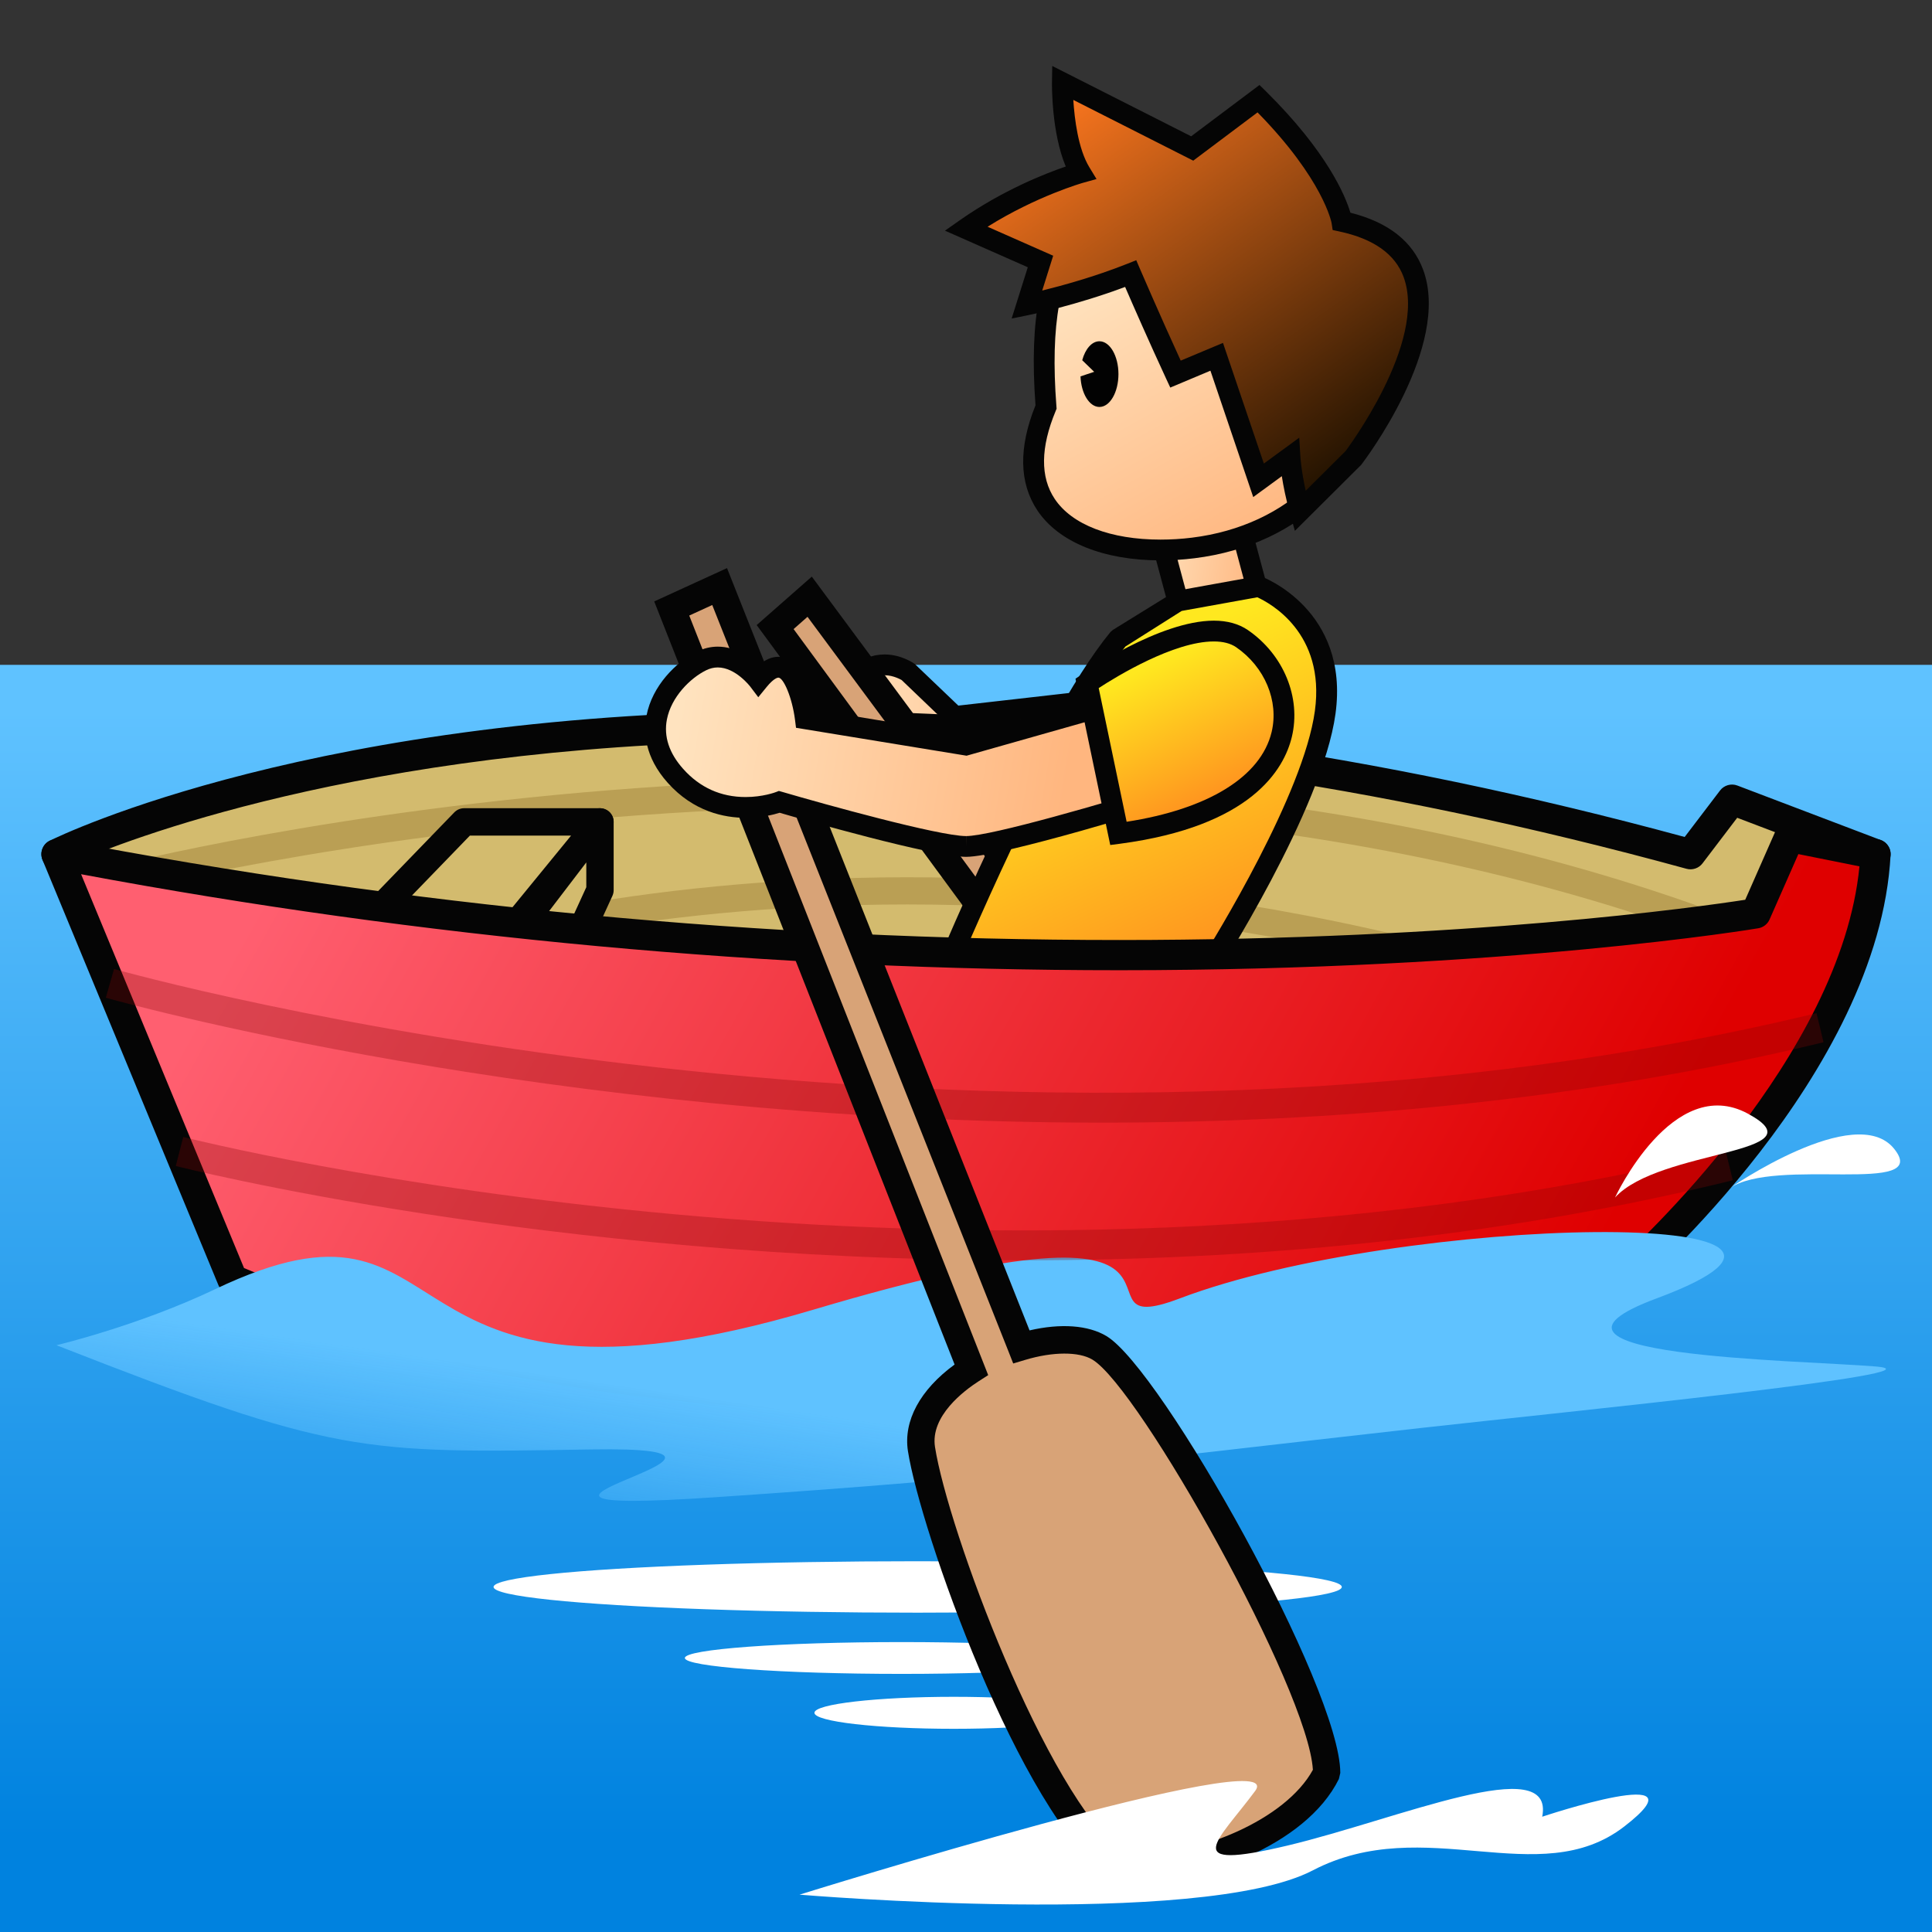 <?xml version="1.0" encoding="UTF-8"?>
<!-- Generated by phantom_svg. -->
<svg width="64px" height="64px" viewBox="0 0 64 64" preserveAspectRatio="none" xmlns="http://www.w3.org/2000/svg" xmlns:xlink="http://www.w3.org/1999/xlink" version="1.1">
  <rect x="0" y="0" width="64" height="64" fill="#333333" stroke="none"/>
  <linearGradient id="SVGID_1_" gradientUnits="userSpaceOnUse" x1="32" y1="23.5" x2="32" y2="60.877">
    <stop offset='0' style='stop-color:#5FC2FF'/>
    <stop offset='1' style='stop-color:#0082DF'/>
  </linearGradient>
  <rect y="22.024" style="fill:url(#SVGID_1_);" width="64" height="41.976"/>
  <g>
    <linearGradient id='SVGID_2_' gradientUnits='userSpaceOnUse' x1='27.909' y1='23.835' x2='36.882' y2='25.368' gradientTransform='matrix(0.987 -0.163 0.163 0.987 -3.929 5.276)'>
      <stop offset='0' style='stop-color:#FFE3BF'/>
      <stop offset='1' style='stop-color:#FFB67F'/>
    </linearGradient>
    <path style='fill:url(#SVGID_2_);' d='M30.102,22.274c0,0-1.008-0.731-1.85,0.305
		c0,0-2.506,0.167-0.434,2.741c2.072,2.574,3.967,0.091,3.967,0.091l7.163,0.002
		l0.254-2.542L31.625,23.734L30.102,22.274z'/>
    <path style='fill:#050505;' d='M29.81,26.833c-0.807,0-1.567-0.436-2.26-1.296
		c-0.797-0.99-1.064-1.804-0.794-2.421c0.275-0.627,1.003-0.811,1.322-0.861
		c0.433-0.472,0.899-0.575,1.224-0.575c0.551,0,0.958,0.284,1.002,0.316
		l1.442,1.378l7.84-0.892l-0.327,3.276l-7.314-0.002
		C31.659,26.074,30.867,26.833,29.81,26.833z M29.302,22.368
		c-0.292,0-0.548,0.14-0.783,0.429l-0.094,0.115l-0.149,0.011
		c-0.007,0-0.713,0.063-0.89,0.47c-0.153,0.353,0.096,0.96,0.7,1.711
		c0.556,0.689,1.135,1.04,1.724,1.04c0.972,0,1.694-0.933,1.701-0.942
		l0.104-0.135l7.021,0.002l0.181-1.807l-7.313,0.832l-1.637-1.568
		c0,0,0,0,0,0C29.859,22.526,29.608,22.368,29.302,22.368z'/>
  </g>
  <g>
    <path style='fill:#D3BB6E;' d='M1.871,28.296c0,0,19.254-9.564,54.129,0l1.375-1.807l4.754,1.807
		L58.5,32.677C58.5,32.677,6.742,38.342,1.871,28.296z'/>
    <path style='fill:#050505;' d='M29.566,34.769c-16.664,0-26.133-2.104-28.145-6.254
		c-0.12-0.247-0.019-0.544,0.228-0.666c0.354-0.176,8.848-4.303,24.818-4.303
		c9.258,0,19.127,1.406,29.34,4.18l1.171-1.539
		c0.133-0.176,0.37-0.244,0.575-0.165l4.754,1.807
		c0.15,0.057,0.265,0.184,0.306,0.34c0.041,0.156,0.005,0.322-0.099,0.446
		l-3.629,4.381c-0.083,0.1-0.201,0.164-0.33,0.178
		C58.409,33.189,43.821,34.769,29.566,34.769z M2.581,28.525
		c1.7,2.491,7.898,5.244,26.985,5.244c13.292,0,26.875-1.378,28.679-1.567
		l3.053-3.686l-3.751-1.426l-1.149,1.51c-0.123,0.163-0.336,0.233-0.529,0.18
		c-10.242-2.809-20.135-4.233-29.401-4.233
		C12.84,24.545,4.601,27.662,2.581,28.525z'/>
  </g>
  <path style="fill:#BA9F54;" d="M56.176,30.947C32.253,22.339,4.271,29.496,3.99,29.57
	l-0.229-0.877c0.282-0.074,28.541-7.301,52.722,1.401L56.176,30.947z"/>
  <path style="fill:#BA9F54;" d="M51.612,33.389c-23.501-7.498-40.638-0.368-40.809-0.295
	l-0.356-0.834c0.173-0.074,17.623-7.334,41.441,0.266L51.612,33.389z"/>
  <g>
    <polygon style='fill:#D8A377;' points='25.677,20.772 26.821,19.767 40.544,38.287 39.828,40.035 	
		'/>
    <path style='fill:#050505;' d='M39.941,40.955L25.066,20.706l1.826-1.605l14.169,19.122
		L39.941,40.955z M26.289,20.839l13.426,18.276l0.312-0.764L26.75,20.433L26.289,20.839z'/>
  </g>
  <g>
    <polygon style='fill:#D3BB6E;' points='19.875,29.489 19.875,27.227 15.5,32.957 17.688,34.269 	'/>
    <path style='fill:#050505;' d='M17.688,34.722c-0.081,0-0.162-0.021-0.233-0.064l-2.188-1.312
		c-0.111-0.066-0.188-0.177-0.212-0.304c-0.024-0.126,0.007-0.257,0.085-0.36
		l4.375-5.73c0.117-0.155,0.322-0.219,0.505-0.154
		c0.185,0.062,0.308,0.235,0.308,0.429v2.262c0,0.065-0.014,0.129-0.041,0.188
		l-2.188,4.78c-0.054,0.117-0.155,0.206-0.278,0.244
		C17.778,34.715,17.732,34.722,17.688,34.722z M16.168,32.829l1.318,0.79l1.936-4.229
		v-0.822L16.168,32.829z'/>
  </g>
  <g>
    <linearGradient id='SVGID_3_' gradientUnits='userSpaceOnUse' x1='37.925' y1='17.799' x2='41.896' y2='18.477'>
      <stop offset='0' style='stop-color:#FFE3BF'/>
      <stop offset='1' style='stop-color:#FFB67F'/>
    </linearGradient>
    <polygon style='fill:url(#SVGID_3_);' points='41.689,19.682 39.139,20.364 38.13,16.594 
		40.681,15.912 	'/>
    <path style='fill:#050505;' d='M38.895,20.786l-1.187-4.436l3.217-0.86l1.187,4.436
		L38.895,20.786z M38.552,16.837l0.831,3.105l1.885-0.504l-0.831-3.105
		L38.552,16.837z'/>
  </g>
  <g>
    <linearGradient id='SVGID_4_' gradientUnits='userSpaceOnUse' x1='37.008' y1='8.526' x2='42.184' y2='17.772'>
      <stop offset='0' style='stop-color:#FFE3BF'/>
      <stop offset='1' style='stop-color:#FFB67F'/>
    </linearGradient>
    <path style='fill:url(#SVGID_4_);' d='M45.281,12.394c0,3.18-2.601,5.37-5.757,5.758
		c-3.103,0.382-6.47-0.826-4.873-4.669c-0.459-5.988,1.692-6.845,4.873-6.845
		C42.704,6.638,45.281,9.215,45.281,12.394z'/>
    <path style='fill:#050505;' d='M38.444,18.563c-1.891,0-3.377-0.603-4.079-1.654
		C33.759,16,33.737,14.829,34.302,13.427c-0.213-2.898,0.164-4.763,1.185-5.864
		c1.036-1.119,2.623-1.27,4.038-1.27c3.364,0,6.102,2.736,6.102,6.1
		c0,3.152-2.492,5.661-6.06,6.1C39.19,18.54,38.813,18.563,38.444,18.563z
		 M39.524,6.982c-1.819,0-2.843,0.304-3.533,1.05
		c-0.878,0.947-1.204,2.722-0.996,5.424l0.006,0.083l-0.031,0.076
		c-0.503,1.21-0.514,2.19-0.031,2.912c0.571,0.856,1.85,1.348,3.506,1.348
		c0.341,0,0.69-0.021,1.038-0.064c3.212-0.396,5.454-2.623,5.454-5.417
		C44.937,9.41,42.509,6.982,39.524,6.982z'/>
  </g>
  <g>
    <linearGradient id='SVGID_5_' gradientUnits='userSpaceOnUse' x1='35.436' y1='2.57' x2='44.689' y2='15.793'>
      <stop offset='0' style='stop-color:#FF781F'/>
      <stop offset='1' style='stop-color:#1F1100'/>
    </linearGradient>
    <path style='fill:url(#SVGID_5_);' d='M44.449,7.333c0,0-0.245-1.582-2.76-4.065L39.492,4.918
		l-4.301-2.178c0,0-0.028,1.949,0.602,2.981c0,0-1.908,0.53-3.793,1.851
		l2.467,1.09l-0.452,1.435c0,0,1.736-0.355,3.439-1.033c0,0,0.739,1.721,1.484,3.328
		l1.365-0.573l1.386,4.091l1.044-0.763c0,0,0.045,0.763,0.333,1.779l1.751-1.741
		C44.817,15.187,49.931,8.512,44.449,7.333z'/>
    <path style='fill:#050505;' d='M42.895,17.585l-0.159-0.563
		c-0.14-0.491-0.224-0.924-0.274-1.248l-0.947,0.692l-1.418-4.186l-1.33,0.559
		l-0.14-0.301c-0.557-1.202-1.111-2.467-1.356-3.033
		c-1.603,0.602-3.118,0.916-3.186,0.93l-0.573,0.117l0.535-1.699l-2.744-1.212
		l0.5-0.351c1.418-0.993,2.833-1.546,3.502-1.774
		c-0.475-1.125-0.458-2.706-0.457-2.78l0.009-0.551l4.602,2.33l2.263-1.7
		l0.212,0.208c2.041,2.017,2.637,3.476,2.8,4.023
		c1.254,0.315,2.064,0.951,2.411,1.893c0.929,2.523-1.93,6.298-2.052,6.458
		L42.895,17.585z M43.039,14.499l0.038,0.629c0,0.006,0.029,0.463,0.176,1.129
		l1.321-1.314c-0.003-0.001,2.721-3.598,1.922-5.767
		c-0.279-0.757-0.992-1.264-2.119-1.506l-0.231-0.05l-0.036-0.234
		c-0.003-0.012-0.268-1.435-2.452-3.663l-2.13,1.599l-3.973-2.012
		c0.039,0.625,0.16,1.622,0.532,2.232l0.237,0.389l-0.438,0.122
		c-0.018,0.005-1.54,0.437-3.171,1.458l2.173,0.96l-0.363,1.154
		c0.644-0.159,1.735-0.457,2.803-0.881l0.312-0.124l0.132,0.308
		c0.001,0.001,0.648,1.509,1.341,3.018l1.4-0.587l1.354,3.997L43.039,14.499z'/>
  </g>
  <path style="fill:#020202;" d="M36.42,11.305c-0.254,0-0.47,0.258-0.57,0.628l0.396,0.384
	l-0.453,0.151c0.021,0.565,0.293,1.013,0.627,1.013
	c0.348,0,0.63-0.487,0.63-1.089C37.05,11.793,36.768,11.305,36.42,11.305z"/>
  <g>
    <linearGradient id='SVGID_6_' gradientUnits='userSpaceOnUse' x1='35.283' y1='22.864' x2='41.348' y2='35.666'>
      <stop offset='0' style='stop-color:#FFE81F'/>
      <stop offset='1' style='stop-color:#FF701F'/>
    </linearGradient>
    <path style='fill:url(#SVGID_6_);' d='M37.05,21.156l1.969-1.244l2.671-0.482
		c0,0,2.648,0.964,2.209,4.168c-0.43,3.137-3.989,8.66-3.989,8.66l-8.925,0.699
		C30.984,32.957,34.576,24.162,37.05,21.156z'/>
    <path style='fill:#050505;' d='M30.454,33.344l0.211-0.517
		c0.147-0.361,3.641-8.878,6.119-11.889l0.082-0.072l2.091-1.292l2.763-0.499
		l0.088,0.032c0.028,0.011,2.903,1.099,2.432,4.539
		c-0.435,3.176-3.894,8.571-4.041,8.799l-0.092,0.144L30.454,33.344z M37.281,21.417
		c-2.067,2.547-4.958,9.238-5.763,11.152l8.192-0.642
		c0.555-0.883,3.47-5.627,3.847-8.376c0.355-2.591-1.497-3.579-1.907-3.765
		l-2.505,0.452L37.281,21.417z'/>
  </g>
  <ellipse style="fill:#FFFFFF;" cx="30.399" cy="52.57" rx="14.05" ry="0.852"/>
  <ellipse style="fill:#FFFFFF;" cx="29.868" cy="54.923" rx="7.181" ry="0.527"/>
  <g>
    <polygon style='fill:#D3BB6E;' points='11.125,31.618 15.375,27.227 19.875,27.227 15.5,32.575 	'/>
    <path style='fill:#050505;' d='M15.5,33.028c-0.032,0-0.064-0.003-0.097-0.011l-4.375-0.957
		c-0.161-0.035-0.29-0.154-0.337-0.312c-0.047-0.157-0.006-0.328,0.108-0.446
		l4.25-4.391c0.085-0.088,0.203-0.138,0.326-0.138h4.5
		c0.175,0,0.334,0.101,0.41,0.259c0.075,0.159,0.052,0.346-0.059,0.481
		l-4.375,5.348C15.764,32.969,15.634,33.028,15.5,33.028z M12.016,31.349l3.309,0.724
		l3.593-4.393h-3.352L12.016,31.349z'/>
  </g>
  <ellipse style="fill:#FFFFFF;" cx="31.595" cy="56.739" rx="4.616" ry="0.53"/>
  <g>
    <linearGradient id='SVGID_7_' gradientUnits='userSpaceOnUse' x1='12.5' y1='22.868' x2='51.27' y2='44.44'>
      <stop offset='0' style='stop-color:#FF5F70'/>
      <stop offset='1' style='stop-color:#DF0000'/>
    </linearGradient>
    <path style='fill:url(#SVGID_7_);' d='M1.871,28.296l5.828,14.087c0,0,18.97,8.785,46,0
		c0,0,8.059-6.971,8.431-14.087l-2.852-0.572l-1.116,2.533
		C58.161,30.257,33.736,34.42,1.871,28.296z'/>
    <path style='fill:#050505;' d='M29.759,46.787c-13.581,0-22.186-3.911-22.271-3.95
		c-0.114-0.053-0.204-0.146-0.252-0.263L1.409,28.487
		c-0.07-0.17-0.042-0.364,0.074-0.507c0.117-0.143,0.302-0.207,0.482-0.175
		c11.512,2.212,23.327,3.334,35.118,3.334c11.496,0,19.235-1.102,20.73-1.333
		l1.006-2.284c0.094-0.214,0.322-0.339,0.557-0.289l2.852,0.572
		c0.243,0.049,0.414,0.269,0.4,0.516c-0.379,7.246-8.267,14.149-8.603,14.439
		c-0.051,0.044-0.109,0.077-0.173,0.098C45.831,45.466,37.726,46.787,29.759,46.787
		z M8.084,42.006c1.273,0.543,9.388,3.781,21.675,3.781
		c7.828,0,15.796-1.294,23.685-3.848c0.786-0.703,7.538-6.924,8.153-13.24
		l-2.024-0.406l-0.954,2.166c-0.068,0.154-0.208,0.263-0.374,0.291
		c-0.081,0.014-8.301,1.39-21.162,1.39c-11.543,0-23.11-1.07-34.396-3.18
		L8.084,42.006z'/>
  </g>
  <linearGradient id="SVGID_8_" gradientUnits="userSpaceOnUse" x1="31.803" y1="47.51" x2="30.434" y2="56.938">
    <stop offset='0' style='stop-color:#5FC2FF'/>
    <stop offset='0.222' style='stop-color:#4FB7FA;stop-opacity:0.916'/>
    <stop offset='0.654' style='stop-color:#269BEC;stop-opacity:0.751'/>
    <stop offset='1' style='stop-color:#0082DF;stop-opacity:0.62'/>
  </linearGradient>
  <path style="fill:url(#SVGID_8_);" d="M1.871,44.562c0,0,2.704-0.64,5.254-1.855
	c8.554-4.077,4.996,5.085,19.819,0.678C41.689,39,35.021,44.551,39.081,43.012
	c7.365-2.793,24.044-3.066,15.794,0c-5.173,1.923,4.629,2.037,7.254,2.254
	S51.75,46.778,47.049,47.306c-10.848,1.217-13.34,1.616-23.34,2.291
	s3.487-1.706-4.138-1.582S11.121,48.187,1.871,44.562z"/>
  <path style="opacity:0.29;fill:#840404;" d="M36.508,37.189c-18.302,0-32.799-4.079-33.003-4.138
	l0.273-0.953c0.285,0.082,28.882,8.122,56.397,1.464l0.232,0.965
	C52.287,36.492,44.071,37.189,36.508,37.189z"/>
  <path style="opacity:0.29;fill:#840404;" d="M33.895,41.749c-15.709,0-27.896-3.078-28.073-3.124
	l0.248-0.961c0.259,0.067,26.169,6.608,51.096,0.471l0.236,0.963
	C49.376,41.074,41.248,41.749,33.895,41.749z"/>
  <g>
    <path style='fill:#D8A377;' d='M36.422,44.65c-0.611-0.367-1.597-0.334-2.589-0.037
		l-9.994-25.183l-1.586,0.726l9.924,25.215c-1.049,0.675-1.809,1.623-1.651,2.63
		c0.44,2.819,3.74,11.834,6.524,13.874c2.031,0.25,5.81-0.948,6.897-3.144
		C43.946,56.123,38.118,45.67,36.422,44.65z'/>
    <path style='fill:#050505;' d='M37.62,62.362L37.62,62.362
		c-0.221,0-0.431-0.013-0.626-0.036l-0.117-0.015l-0.095-0.07
		c-3.025-2.216-6.298-11.563-6.705-14.169c-0.157-1.004,0.403-2.035,1.545-2.87
		l-9.95-25.279l2.411-1.104l10.022,25.252c1.03-0.239,1.943-0.175,2.549,0.189
		c1.83,1.101,7.744,11.664,7.745,14.471l-0.047,0.201
		C43.245,61.171,39.731,62.362,37.62,62.362z M37.224,61.438
		c0.126,0.012,0.259,0.017,0.396,0.017c2.075,0,4.956-1.156,5.871-2.827
		c-0.151-2.661-5.74-12.649-7.303-13.589c-0.447-0.269-1.313-0.266-2.226,0.009
		l-0.398,0.119l-0.152-0.387L23.594,20.042l-0.762,0.349l9.903,25.162l-0.313,0.201
		c-0.489,0.314-1.609,1.157-1.449,2.179
		C31.399,50.661,34.635,59.389,37.224,61.438z'/>
  </g>
  <g>
    <linearGradient id='SVGID_9_' gradientUnits='userSpaceOnUse' x1='22.516' y1='23.519' x2='35.38' y2='25.716'>
      <stop offset='0' style='stop-color:#FFE3BF'/>
      <stop offset='1' style='stop-color:#FFB67F'/>
    </linearGradient>
    <path style='fill:url(#SVGID_9_);' d='M37.466,23.132l-5.466,1.549l-5.32-0.872
		c0,0-0.345-2.75-1.55-1.271c0,0-0.861-1.155-1.894-0.642
		c-1.034,0.512-2.325,2.167-0.861,3.805c1.463,1.638,3.444,0.861,3.444,0.861
		s5.026,1.473,6.181,1.477c1.157,0.003,7.082-1.846,7.082-1.846L37.466,23.132z'/>
    <path style='fill:#050505;' d='M32.003,28.384C32.002,28.384,32.003,28.384,32.003,28.384
		h-0.004c-1.109-0.003-5.423-1.242-6.172-1.46
		c-0.194,0.061-0.609,0.167-1.127,0.167c-0.705,0-1.724-0.201-2.581-1.16
		c-0.77-0.861-0.807-1.687-0.702-2.228c0.19-0.985,0.975-1.772,1.667-2.115
		c0.223-0.111,0.457-0.167,0.694-0.167c0.592,0,1.075,0.349,1.357,0.615
		c0.216-0.188,0.431-0.279,0.65-0.279c0.784,0,1.089,1.134,1.198,1.753
		l4.997,0.819l5.661-1.604l1.938,3.674l-0.396,0.123
		C38.573,26.713,33.186,28.384,32.003,28.384z M25.802,26.201l0.113,0.032
		c1.385,0.406,5.179,1.459,6.085,1.463l0.002,0.344v-0.344
		c0.846,0,4.722-1.137,6.58-1.708l-1.292-2.448l-5.271,1.494l-5.65-0.925
		l-0.032-0.255c-0.096-0.757-0.384-1.407-0.553-1.407
		c-0.014,0-0.143,0.009-0.388,0.31l-0.277,0.34l-0.265-0.351
		c-0.005-0.007-0.488-0.636-1.077-0.636c-0.132,0-0.259,0.031-0.388,0.095
		c-0.523,0.259-1.152,0.879-1.297,1.628c-0.109,0.564,0.073,1.116,0.54,1.639
		c0.552,0.618,1.247,0.931,2.067,0.931c0.571,0,0.991-0.159,0.995-0.161
		L25.802,26.201z'/>
  </g>
  <g>
    <linearGradient id='SVGID_10_' gradientUnits='userSpaceOnUse' x1='38.209' y1='21.992' x2='41.193' y2='28.292'>
      <stop offset='0' style='stop-color:#FFE81F'/>
      <stop offset='1' style='stop-color:#FF701F'/>
    </linearGradient>
    <path style='fill:url(#SVGID_10_);' d='M36.011,22.636c0,0,3.616-2.521,5.133-1.48
		c2.152,1.48,2.496,5.579-4.094,6.453L36.011,22.636z'/>
    <path style='fill:#050505;' d='M36.778,27.992l-1.151-5.508l0.187-0.13
		c0.105-0.073,2.594-1.794,4.396-1.794c0.447,0,0.827,0.105,1.13,0.313
		c1.182,0.813,1.767,2.235,1.454,3.538c-0.258,1.074-1.34,2.962-5.698,3.54
		L36.778,27.992z M36.396,22.793l0.925,4.429c2.705-0.419,4.448-1.494,4.803-2.972
		c0.246-1.028-0.226-2.157-1.175-2.81c-0.185-0.127-0.434-0.191-0.739-0.191
		C38.881,21.249,36.992,22.405,36.396,22.793z'/>
  </g>
  <path style="fill:#FFFFFF;" d="M53.5,39.669c0,0,1.917-4.126,4.403-2.777
	C60.391,38.24,54.971,38.056,53.5,39.669z"/>
  <path style="fill:#FFFFFF;" d="M57.283,39.371c0,0,4.182-2.9,5.46-1.319
	S58.806,38.301,57.283,39.371z"/>
  <path style="fill:#FFFFFF;" d="M26.485,62.763c0,0,16.321-5.09,15.091-3.431
	s-2.58,2.674,1.076,1.804s8.864-3.135,8.436-0.955c0,0,5.534-1.849,2.714,0.327
	s-6.606-0.483-10.313,1.45S26.485,62.763,26.485,62.763z"/>
</svg>